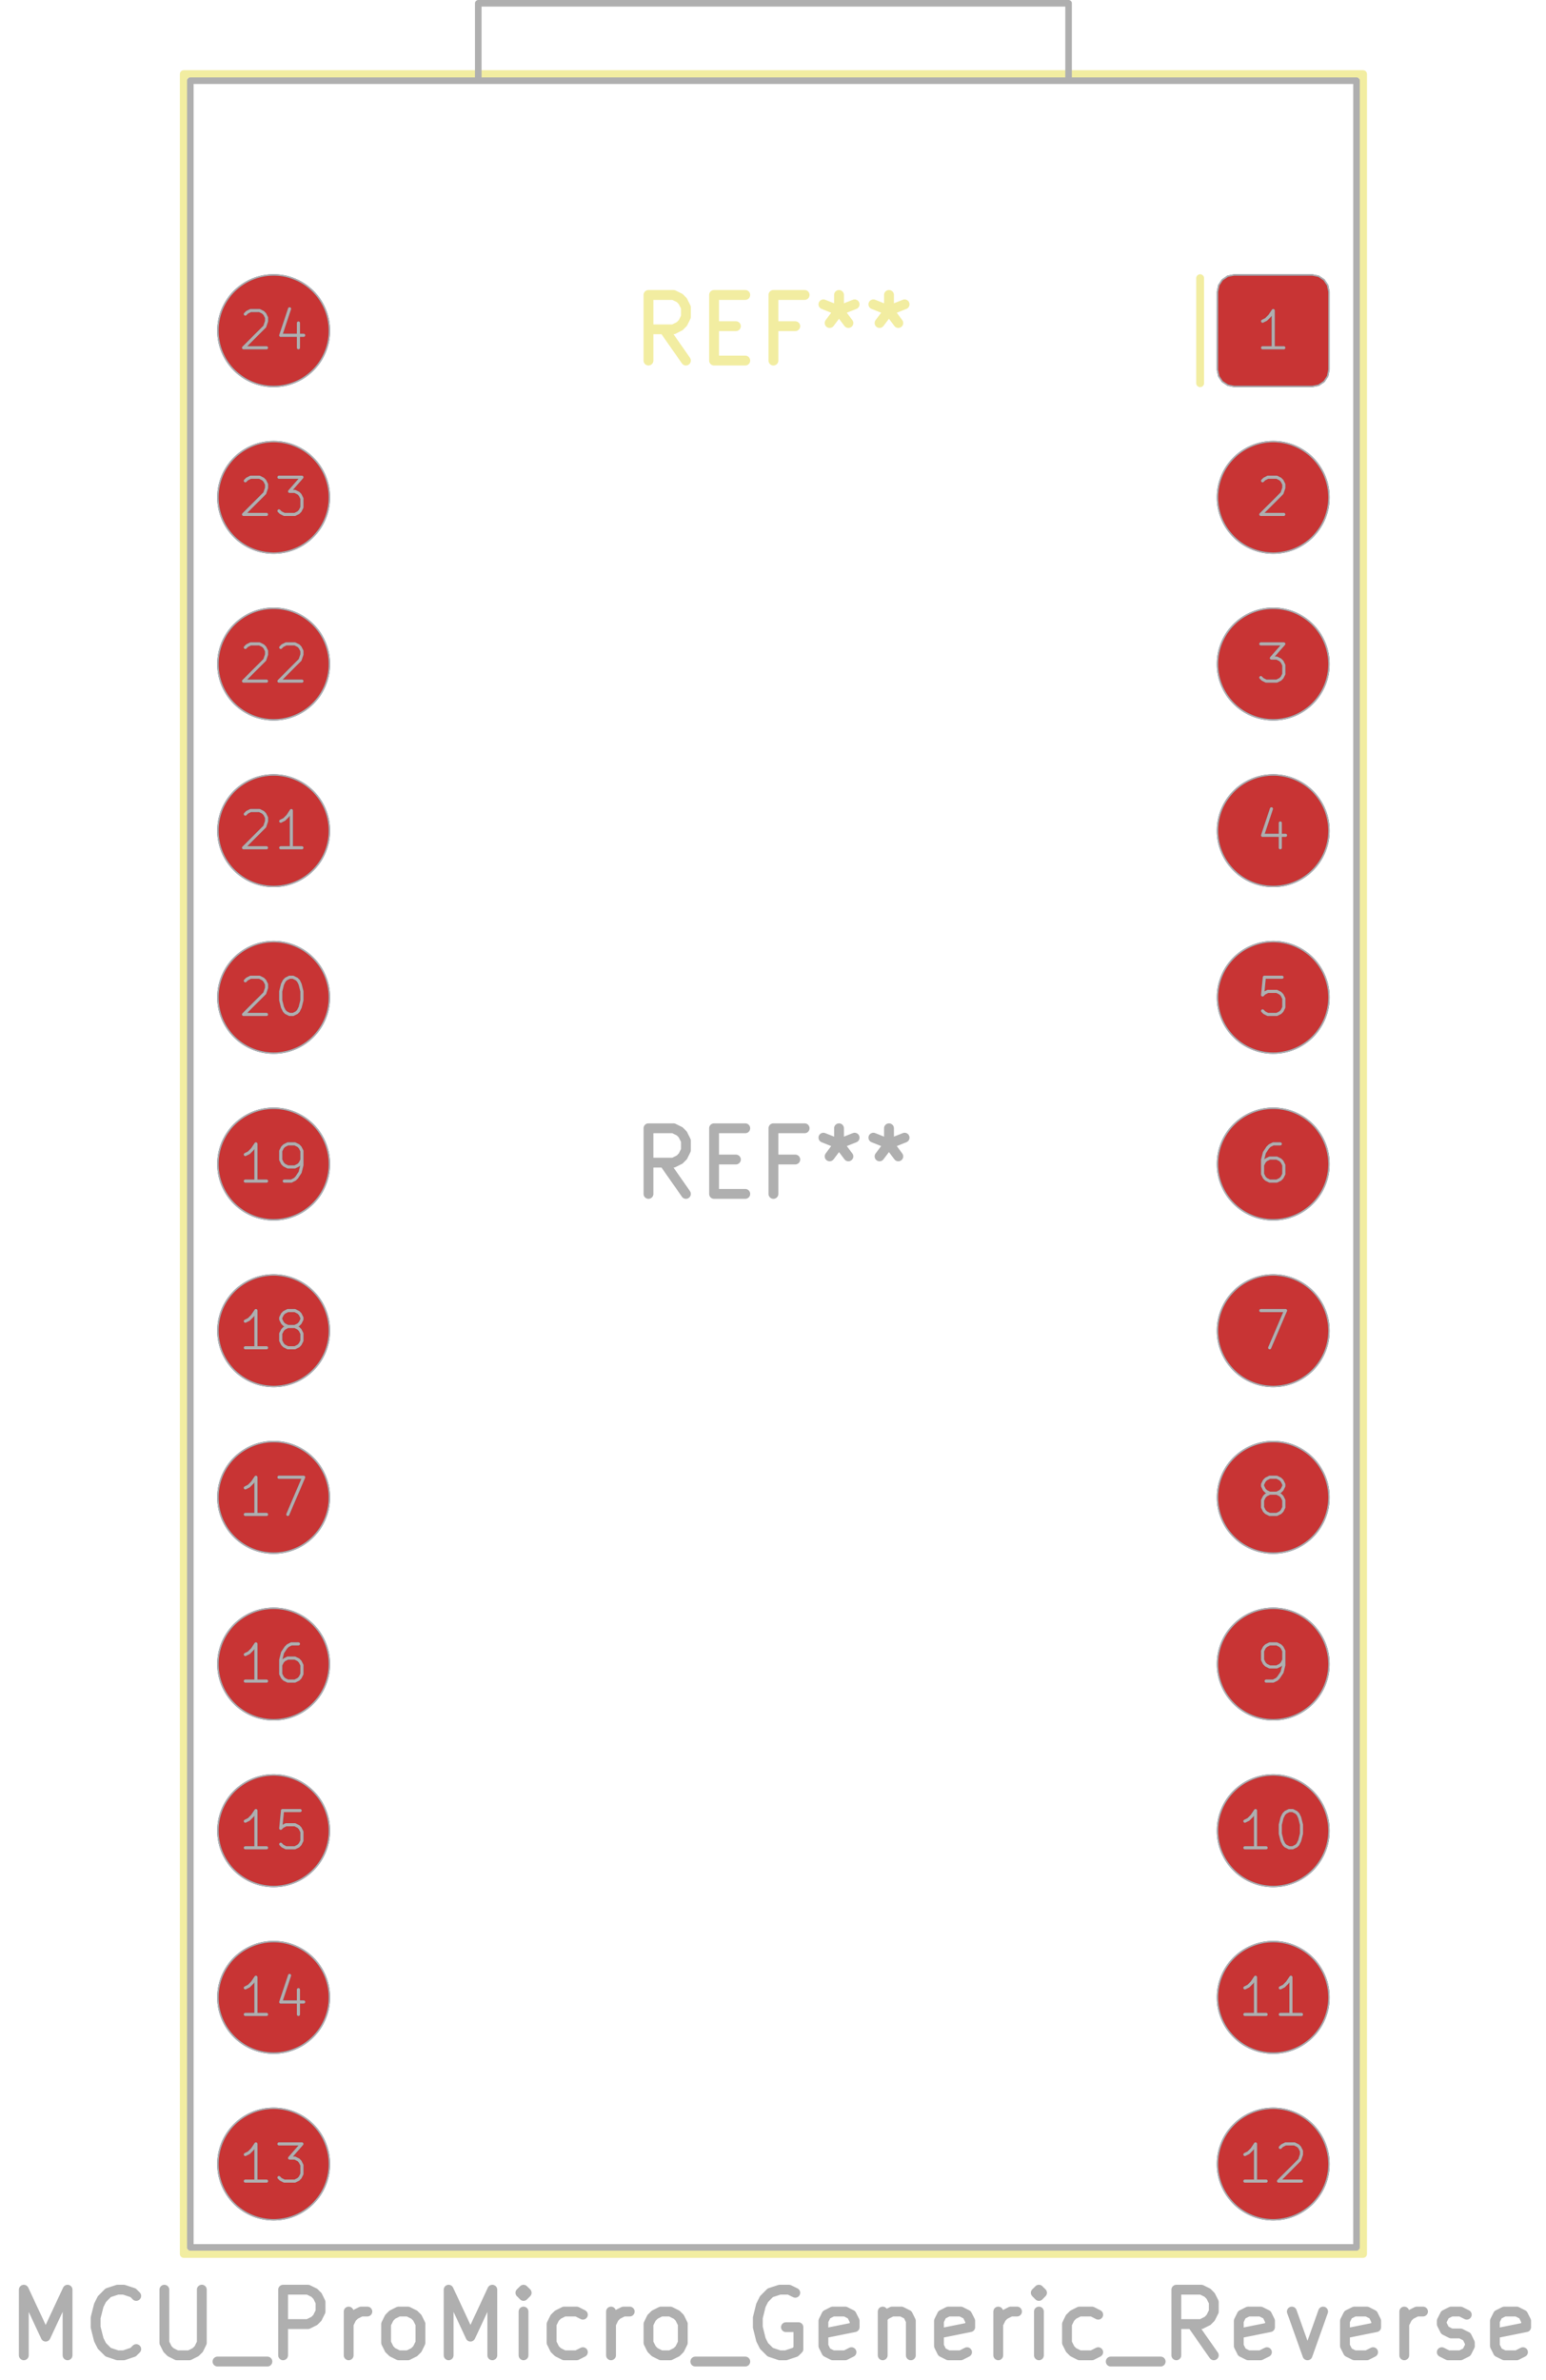 <svg xmlns="http://www.w3.org/2000/svg" width="89.088" height="137.088" viewBox="0 0 23.571 36.271">
    <g class="stroked-text" style="fill:none;stroke:#f2eda1;stroke-width:.15;stroke-opacity:1;stroke-linecap:round;stroke-linejoin:round">
        <path d="m10.458 5.495-.333-.476M9.887 5.495v-1M9.887 4.495h.38M10.268 4.495l.095.047M10.363 4.542l.048.048M10.41 4.59l.048.095M10.458 4.685v.143M10.458 4.828l-.047.095M10.41 4.923l-.047.048M10.363 4.971l-.095.048M10.268 5.019h-.381M10.887 4.971h.333M11.363 5.495h-.476M10.887 5.495v-1M10.887 4.495h.476M12.125 4.971h-.333M11.792 5.495v-1M11.792 4.495h.476M12.792 4.495v.238M12.554 4.638l.238.095M12.792 4.733l.238-.095M12.649 4.923l.143-.19M12.792 4.733l.143.19M13.554 4.495v.238M13.316 4.638l.238.095M13.554 4.733l.238-.095M13.41 4.923l.144-.19M13.554 4.733l.142.19"/>
    </g>
    <g style="fill:none;stroke:#f2eda1;stroke-width:.12;stroke-opacity:1;stroke-linecap:round;stroke-linejoin:round">
        <path d="M18.298 5.84v-1.6"/>
        <path d="M2.802 1.13h17.98v33.22H2.802Z" style="stroke:#f2eda1;stroke-width:.12;stroke-opacity:1;stroke-linecap:round;stroke-linejoin:round;fill:none"/>
        <path stroke="none" d="m18.562 4.445.02-.098.054-.082.083-.056.098-.019h1.19l.097.02.083.055.055.082.02.098v1.19l-.02.098-.055.082-.083.056-.097.019h-1.19l-.098-.02-.083-.055-.055-.082-.02-.098Z" style="fill:#4d7fc4;fill-opacity:1;stroke:none;fill-rule:evenodd"/>
    </g>
    <g style="fill:#4d7fc4;fill-opacity:1;stroke:none">
        <circle cx="19.412" cy="7.58" r=".85"/>
        <circle cx="19.412" cy="10.12" r=".85"/>
        <circle cx="19.412" cy="12.66" r=".85"/>
        <circle cx="19.412" cy="15.2" r=".85"/>
        <circle cx="19.412" cy="17.74" r=".85"/>
        <circle cx="19.412" cy="20.28" r=".85"/>
        <circle cx="19.412" cy="22.82" r=".85"/>
        <circle cx="19.412" cy="25.36" r=".85"/>
        <circle cx="19.412" cy="27.9" r=".85"/>
        <circle cx="19.412" cy="30.44" r=".85"/>
        <circle cx="19.412" cy="32.98" r=".85"/>
        <circle cx="4.172" cy="32.98" r=".85"/>
        <circle cx="4.172" cy="30.44" r=".85"/>
        <circle cx="4.172" cy="27.9" r=".85"/>
        <circle cx="4.172" cy="25.36" r=".85"/>
        <circle cx="4.172" cy="22.82" r=".85"/>
        <circle cx="4.172" cy="20.28" r=".85"/>
        <circle cx="4.172" cy="17.74" r=".85"/>
        <circle cx="4.172" cy="15.2" r=".85"/>
        <circle cx="4.172" cy="12.66" r=".85"/>
        <circle cx="4.172" cy="10.12" r=".85"/>
        <circle cx="4.172" cy="7.58" r=".85"/>
        <circle cx="4.172" cy="5.04" r=".85"/>
        <path d="m18.562 4.445.02-.098.054-.082.083-.056.098-.019h1.19l.097.02.083.055.055.082.02.098v1.19l-.02.098-.055.082-.083.056-.097.019h-1.19l-.098-.02-.083-.055-.055-.082-.02-.098Z" style="fill:#c83434;fill-opacity:1;stroke:none;fill-rule:evenodd"/>
    </g>
    <g style="fill:#c83434;fill-opacity:1;stroke:none">
        <circle cx="19.412" cy="7.58" r=".85"/>
        <circle cx="19.412" cy="10.12" r=".85"/>
        <circle cx="19.412" cy="12.66" r=".85"/>
        <circle cx="19.412" cy="15.2" r=".85"/>
        <circle cx="19.412" cy="17.74" r=".85"/>
        <circle cx="19.412" cy="20.28" r=".85"/>
        <circle cx="19.412" cy="22.82" r=".85"/>
        <circle cx="19.412" cy="25.36" r=".85"/>
        <circle cx="19.412" cy="27.9" r=".85"/>
        <circle cx="19.412" cy="30.44" r=".85"/>
        <circle cx="19.412" cy="32.98" r=".85"/>
        <circle cx="4.172" cy="32.98" r=".85"/>
        <circle cx="4.172" cy="30.44" r=".85"/>
        <circle cx="4.172" cy="27.9" r=".85"/>
        <circle cx="4.172" cy="25.36" r=".85"/>
        <circle cx="4.172" cy="22.82" r=".85"/>
        <circle cx="4.172" cy="20.28" r=".85"/>
        <circle cx="4.172" cy="17.74" r=".85"/>
        <circle cx="4.172" cy="15.2" r=".85"/>
        <circle cx="4.172" cy="12.66" r=".85"/>
        <circle cx="4.172" cy="10.12" r=".85"/>
        <circle cx="4.172" cy="7.58" r=".85"/>
        <circle cx="4.172" cy="5.04" r=".85"/>
    </g>
    <g style="fill:none;stroke:#585d84;stroke-width:.047;stroke-opacity:1;stroke-linecap:round;stroke-linejoin:round">
        <g class="stroked-text">
            <path d="M19.574 5.3h-.324M19.412 5.3v-.567M19.412 4.733l-.054.081M19.358 4.814l-.054.054M19.304 4.868l-.054.027"/>
        </g>
        <path d="m18.562 4.445.02-.098.054-.082.083-.056.098-.019h1.19l.097.02.083.055.055.082.02.098v1.19l-.02.098-.055.082-.083.056-.097.019h-1.19l-.098-.02-.083-.055-.055-.082-.02-.098Z" style="stroke:#585d84;stroke-width:.021;stroke-opacity:1;stroke-linecap:round;stroke-linejoin:round;fill:none"/>
    </g>
    <g class="stroked-text" style="fill:none;stroke:#585d84;stroke-width:.047;stroke-opacity:1;stroke-linecap:round;stroke-linejoin:round">
        <path d="m19.25 7.327.027-.027M19.277 7.3l.054-.027M19.33 7.273h.136M19.466 7.273l.054.027M19.52 7.3l.027.027M19.547 7.327l.027.054M19.574 7.381v.054M19.574 7.435l-.027.08M19.547 7.516l-.324.324M19.223 7.84h.35"/>
    </g>
    <g style="fill:none;stroke:#585d84;stroke-width:.021;stroke-opacity:1;stroke-linecap:round;stroke-linejoin:round">
        <path d="M18.562 7.58a.85.85 0 0 0 1.7 0M20.262 7.58a.85.85 0 0 0-1.7 0"/>
    </g>
    <g class="stroked-text" style="fill:none;stroke:#585d84;stroke-width:.047;stroke-opacity:1;stroke-linecap:round;stroke-linejoin:round">
        <path d="M19.223 9.813h.35M19.574 9.813l-.19.216M19.385 10.029h.08M19.466 10.029l.054.027M19.52 10.056l.027.027M19.547 10.083l.027.054M19.574 10.137v.135M19.574 10.272l-.027.054M19.547 10.326l-.027.027M19.52 10.353l-.054.027M19.466 10.38h-.162M19.304 10.38l-.054-.027M19.25 10.353l-.027-.027"/>
    </g>
    <g style="fill:none;stroke:#585d84;stroke-width:.021;stroke-opacity:1;stroke-linecap:round;stroke-linejoin:round">
        <path d="M18.562 10.12a.85.85 0 0 0 1.7 0M20.262 10.12a.85.85 0 0 0-1.7 0"/>
    </g>
    <g class="stroked-text" style="fill:none;stroke:#585d84;stroke-width:.047;stroke-opacity:1;stroke-linecap:round;stroke-linejoin:round">
        <path d="M19.52 12.542v.378M19.385 12.326l-.135.405M19.25 12.73h.35"/>
    </g>
    <g style="fill:none;stroke:#585d84;stroke-width:.021;stroke-opacity:1;stroke-linecap:round;stroke-linejoin:round">
        <path d="M18.562 12.66a.85.85 0 0 0 1.7 0M20.262 12.66a.85.85 0 0 0-1.7 0"/>
    </g>
    <g class="stroked-text" style="fill:none;stroke:#585d84;stroke-width:.047;stroke-opacity:1;stroke-linecap:round;stroke-linejoin:round">
        <path d="M19.547 14.893h-.27M19.277 14.893l-.027.27M19.25 15.163l.027-.027M19.277 15.136l.054-.027M19.33 15.109h.136M19.466 15.109l.054.027M19.52 15.136l.027.027M19.547 15.163l.027.054M19.574 15.217v.135M19.574 15.352l-.027.054M19.547 15.406l-.027.027M19.52 15.433l-.054.027M19.466 15.46h-.135M19.33 15.46l-.053-.027M19.277 15.433l-.027-.027"/>
    </g>
    <g style="fill:none;stroke:#585d84;stroke-width:.021;stroke-opacity:1;stroke-linecap:round;stroke-linejoin:round">
        <path d="M18.562 15.2a.85.85 0 0 0 1.7 0M20.262 15.2a.85.85 0 0 0-1.7 0"/>
    </g>
    <g class="stroked-text" style="fill:none;stroke:#585d84;stroke-width:.047;stroke-opacity:1;stroke-linecap:round;stroke-linejoin:round">
        <path d="M19.52 17.433h-.108M19.412 17.433l-.054.027M19.358 17.46l-.027.027M19.33 17.487l-.053.08M19.277 17.568l-.027.108M19.25 17.676v.216M19.25 17.892l.027.054M19.277 17.946l.027.027M19.304 17.973l.054.027M19.358 18h.108M19.466 18l.054-.027M19.52 17.973l.027-.027M19.547 17.946l.027-.054M19.574 17.892v-.135M19.574 17.757l-.027-.054M19.547 17.703l-.027-.027M19.52 17.676l-.054-.027M19.466 17.649h-.108M19.358 17.649l-.054.027M19.304 17.676l-.027.027M19.277 17.703l-.027.054"/>
    </g>
    <g style="fill:none;stroke:#585d84;stroke-width:.021;stroke-opacity:1;stroke-linecap:round;stroke-linejoin:round">
        <path d="M18.562 17.74a.85.85 0 0 0 1.7 0M20.262 17.74a.85.85 0 0 0-1.7 0"/>
    </g>
    <g class="stroked-text" style="fill:none;stroke:#585d84;stroke-width:.047;stroke-opacity:1;stroke-linecap:round;stroke-linejoin:round">
        <path d="M19.223 19.973h.378M19.6 19.973l-.242.567"/>
    </g>
    <g style="fill:none;stroke:#585d84;stroke-width:.021;stroke-opacity:1;stroke-linecap:round;stroke-linejoin:round">
        <path d="M18.562 20.28a.85.85 0 0 0 1.7 0M20.262 20.28a.85.85 0 0 0-1.7 0"/>
    </g>
    <g class="stroked-text" style="fill:none;stroke:#585d84;stroke-width:.047;stroke-opacity:1;stroke-linecap:round;stroke-linejoin:round">
        <path d="m19.358 22.756-.054-.027M19.304 22.729l-.027-.027M19.277 22.702l-.027-.054M19.25 22.648v-.027M19.25 22.621l.027-.054M19.277 22.567l.027-.027M19.304 22.54l.054-.027M19.358 22.513h.108M19.466 22.513l.054.027M19.52 22.54l.027.027M19.547 22.567l.027.054M19.574 22.621v.027M19.574 22.648l-.027.054M19.547 22.702l-.027.027M19.52 22.729l-.054.027M19.466 22.756h-.108M19.358 22.756l-.054.027M19.304 22.783l-.027.027M19.277 22.81l-.027.054M19.25 22.864v.108M19.25 22.972l.027.054M19.277 23.026l.027.027M19.304 23.053l.054.027M19.358 23.08h.108M19.466 23.08l.054-.027M19.52 23.053l.027-.027M19.547 23.026l.027-.054M19.574 22.972v-.108M19.574 22.864l-.027-.054M19.547 22.81l-.027-.027M19.52 22.783l-.054-.027"/>
    </g>
    <g style="fill:none;stroke:#585d84;stroke-width:.021;stroke-opacity:1;stroke-linecap:round;stroke-linejoin:round">
        <path d="M18.562 22.82a.85.85 0 0 0 1.7 0M20.262 22.82a.85.85 0 0 0-1.7 0"/>
    </g>
    <g class="stroked-text" style="fill:none;stroke:#585d84;stroke-width:.047;stroke-opacity:1;stroke-linecap:round;stroke-linejoin:round">
        <path d="M19.304 25.62h.108M19.412 25.62l.054-.027M19.466 25.593l.027-.027M19.493 25.566l.054-.081M19.547 25.485l.027-.108M19.574 25.377v-.216M19.574 25.161l-.027-.054M19.547 25.107l-.027-.027M19.52 25.08l-.054-.027M19.466 25.053h-.108M19.358 25.053l-.054.027M19.304 25.08l-.027.027M19.277 25.107l-.027.054M19.25 25.161v.135M19.25 25.296l.027.054M19.277 25.35l.027.027M19.304 25.377l.054.027M19.358 25.404h.108M19.466 25.404l.054-.027M19.52 25.377l.027-.027M19.547 25.35l.027-.054"/>
    </g>
    <g style="fill:none;stroke:#585d84;stroke-width:.021;stroke-opacity:1;stroke-linecap:round;stroke-linejoin:round">
        <path d="M18.562 25.36a.85.85 0 0 0 1.7 0M20.262 25.36a.85.85 0 0 0-1.7 0"/>
    </g>
    <g class="stroked-text" style="fill:none;stroke:#585d84;stroke-width:.047;stroke-opacity:1;stroke-linecap:round;stroke-linejoin:round">
        <path d="M19.304 28.16h-.324M19.142 28.16v-.567M19.142 27.593l-.054.081M19.088 27.674l-.054.054M19.034 27.728l-.054.027M19.655 27.593h.053M19.709 27.593l.053.027M19.763 27.62l.026.027M19.79 27.647l.026.054M19.816 27.701l.027.108M19.843 27.809v.135M19.843 27.944l-.027.108M19.816 28.052l-.027.054M19.79 28.106l-.027.027M19.763 28.133l-.055.027M19.709 28.16h-.055M19.655 28.16l-.054-.027M19.6 28.133l-.026-.027M19.574 28.106l-.027-.054M19.547 28.052l-.027-.108M19.52 27.944v-.135M19.52 27.809l.027-.108M19.547 27.701l.027-.054M19.574 27.647l.027-.027M19.6 27.62l.054-.027"/>
    </g>
    <g style="fill:none;stroke:#585d84;stroke-width:.021;stroke-opacity:1;stroke-linecap:round;stroke-linejoin:round">
        <path d="M18.562 27.9a.85.85 0 0 0 1.7 0M20.262 27.9a.85.85 0 0 0-1.7 0"/>
    </g>
    <g class="stroked-text" style="fill:none;stroke:#585d84;stroke-width:.047;stroke-opacity:1;stroke-linecap:round;stroke-linejoin:round">
        <path d="M19.304 30.7h-.324M19.142 30.7v-.567M19.142 30.133l-.054.081M19.088 30.214l-.054.054M19.034 30.268l-.054.027M19.843 30.7h-.323M19.682 30.7v-.567M19.682 30.133l-.054.081M19.628 30.214l-.054.054M19.574 30.268l-.054.027"/>
    </g>
    <g style="fill:none;stroke:#585d84;stroke-width:.021;stroke-opacity:1;stroke-linecap:round;stroke-linejoin:round">
        <path d="M18.562 30.44a.85.85 0 0 0 1.7 0M20.262 30.44a.85.85 0 0 0-1.7 0"/>
    </g>
    <g class="stroked-text" style="fill:none;stroke:#585d84;stroke-width:.047;stroke-opacity:1;stroke-linecap:round;stroke-linejoin:round">
        <path d="M19.304 33.24h-.324M19.142 33.24v-.567M19.142 32.673l-.054.081M19.088 32.754l-.054.054M19.034 32.808l-.054.027M19.52 32.727l.027-.027M19.547 32.7l.054-.027M19.6 32.673h.135M19.736 32.673l.053.027M19.79 32.7l.026.027M19.816 32.727l.027.054M19.843 32.781v.054M19.843 32.835l-.027.08M19.816 32.916l-.323.324M19.493 33.24h.35"/>
    </g>
    <g style="fill:none;stroke:#585d84;stroke-width:.021;stroke-opacity:1;stroke-linecap:round;stroke-linejoin:round">
        <path d="M18.562 32.98a.85.85 0 0 0 1.7 0M20.262 32.98a.85.85 0 0 0-1.7 0"/>
    </g>
    <g class="stroked-text" style="fill:none;stroke:#585d84;stroke-width:.047;stroke-opacity:1;stroke-linecap:round;stroke-linejoin:round">
        <path d="M4.064 33.24H3.74M3.902 33.24v-.567M3.902 32.673l-.054.081M3.848 32.754l-.054.054M3.794 32.808l-.054.027M4.253 32.673h.35M4.603 32.673l-.188.216M4.415 32.889h.08M4.496 32.889l.053.027M4.55 32.916l.026.027M4.576 32.943l.027.054M4.603 32.997v.135M4.603 33.132l-.027.054M4.576 33.186l-.027.027M4.55 33.213l-.054.027M4.496 33.24h-.162M4.334 33.24l-.054-.027M4.28 33.213l-.027-.027"/>
    </g>
    <g style="fill:none;stroke:#585d84;stroke-width:.021;stroke-opacity:1;stroke-linecap:round;stroke-linejoin:round">
        <path d="M3.322 32.98a.85.85 0 0 0 1.7 0M5.022 32.98a.85.85 0 0 0-1.7 0"/>
    </g>
    <g class="stroked-text" style="fill:none;stroke:#585d84;stroke-width:.047;stroke-opacity:1;stroke-linecap:round;stroke-linejoin:round">
        <path d="M4.064 30.7H3.74M3.902 30.7v-.567M3.902 30.133l-.054.081M3.848 30.214l-.054.054M3.794 30.268l-.054.027M4.55 30.322v.378M4.415 30.106l-.135.405M4.28 30.51h.35"/>
    </g>
    <g style="fill:none;stroke:#585d84;stroke-width:.021;stroke-opacity:1;stroke-linecap:round;stroke-linejoin:round">
        <path d="M3.322 30.44a.85.85 0 0 0 1.7 0M5.022 30.44a.85.85 0 0 0-1.7 0"/>
    </g>
    <g class="stroked-text" style="fill:none;stroke:#585d84;stroke-width:.047;stroke-opacity:1;stroke-linecap:round;stroke-linejoin:round">
        <path d="M4.064 28.16H3.74M3.902 28.16v-.567M3.902 27.593l-.054.081M3.848 27.674l-.054.054M3.794 27.728l-.054.027M4.576 27.593h-.27M4.307 27.593l-.027.27M4.28 27.863l.027-.027M4.307 27.836l.054-.027M4.36 27.809h.135M4.496 27.809l.053.027M4.55 27.836l.026.027M4.576 27.863l.027.054M4.603 27.917v.135M4.603 28.052l-.027.054M4.576 28.106l-.027.027M4.55 28.133l-.054.027M4.496 28.16H4.36M4.36 28.16l-.053-.027M4.307 28.133l-.027-.027"/>
    </g>
    <g style="fill:none;stroke:#585d84;stroke-width:.021;stroke-opacity:1;stroke-linecap:round;stroke-linejoin:round">
        <path d="M3.322 27.9a.85.85 0 0 0 1.7 0M5.022 27.9a.85.85 0 0 0-1.7 0"/>
    </g>
    <g class="stroked-text" style="fill:none;stroke:#585d84;stroke-width:.047;stroke-opacity:1;stroke-linecap:round;stroke-linejoin:round">
        <path d="M4.064 25.62H3.74M3.902 25.62v-.567M3.902 25.053l-.054.081M3.848 25.134l-.054.054M3.794 25.188l-.054.027M4.55 25.053H4.44M4.442 25.053l-.054.027M4.388 25.08l-.027.027M4.36 25.107l-.053.08M4.307 25.188l-.027.108M4.28 25.296v.216M4.28 25.512l.027.054M4.307 25.566l.027.027M4.334 25.593l.054.027M4.388 25.62h.107M4.496 25.62l.053-.027M4.55 25.593l.026-.027M4.576 25.566l.027-.054M4.603 25.512v-.135M4.603 25.377l-.027-.054M4.576 25.323l-.027-.027M4.55 25.296l-.054-.027M4.496 25.269h-.109M4.388 25.269l-.054.027M4.334 25.296l-.027.027M4.307 25.323l-.027.054"/>
    </g>
    <g style="fill:none;stroke:#585d84;stroke-width:.021;stroke-opacity:1;stroke-linecap:round;stroke-linejoin:round">
        <path d="M3.322 25.36a.85.85 0 0 0 1.7 0M5.022 25.36a.85.85 0 0 0-1.7 0"/>
    </g>
    <g class="stroked-text" style="fill:none;stroke:#585d84;stroke-width:.047;stroke-opacity:1;stroke-linecap:round;stroke-linejoin:round">
        <path d="M4.064 23.08H3.74M3.902 23.08v-.567M3.902 22.513l-.054.081M3.848 22.594l-.054.054M3.794 22.648l-.054.027M4.253 22.513h.377M4.63 22.513l-.242.567"/>
    </g>
    <g style="fill:none;stroke:#585d84;stroke-width:.021;stroke-opacity:1;stroke-linecap:round;stroke-linejoin:round">
        <path d="M3.322 22.82a.85.85 0 0 0 1.7 0M5.022 22.82a.85.85 0 0 0-1.7 0"/>
    </g>
    <g class="stroked-text" style="fill:none;stroke:#585d84;stroke-width:.047;stroke-opacity:1;stroke-linecap:round;stroke-linejoin:round">
        <path d="M4.064 20.54H3.74M3.902 20.54v-.567M3.902 19.973l-.054.081M3.848 20.054l-.054.054M3.794 20.108l-.054.027M4.388 20.216l-.054-.027M4.334 20.189l-.027-.027M4.307 20.162l-.027-.054M4.28 20.108v-.027M4.28 20.081l.027-.054M4.307 20.027 4.334 20M4.334 20l.054-.027M4.388 19.973h.107M4.496 19.973l.053.027M4.55 20l.026.027M4.576 20.027l.027.054M4.603 20.081v.027M4.603 20.108l-.027.054M4.576 20.162l-.027.027M4.55 20.189l-.054.027M4.496 20.216h-.109M4.388 20.216l-.054.027M4.334 20.243l-.027.027M4.307 20.27l-.027.054M4.28 20.324v.108M4.28 20.432l.027.054M4.307 20.486l.027.027M4.334 20.513l.054.027M4.388 20.54h.107M4.496 20.54l.053-.027M4.55 20.513l.026-.027M4.576 20.486l.027-.054M4.603 20.432v-.108M4.603 20.324l-.027-.054M4.576 20.27l-.027-.027M4.55 20.243l-.054-.027"/>
    </g>
    <g style="fill:none;stroke:#585d84;stroke-width:.021;stroke-opacity:1;stroke-linecap:round;stroke-linejoin:round">
        <path d="M3.322 20.28a.85.85 0 0 0 1.7 0M5.022 20.28a.85.85 0 0 0-1.7 0"/>
    </g>
    <g class="stroked-text" style="fill:none;stroke:#585d84;stroke-width:.047;stroke-opacity:1;stroke-linecap:round;stroke-linejoin:round">
        <path d="M4.064 18H3.74M3.902 18v-.567M3.902 17.433l-.054.081M3.848 17.514l-.054.054M3.794 17.568l-.054.027M4.334 18h.107M4.442 18l.053-.027M4.496 17.973l.026-.027M4.523 17.946l.053-.081M4.576 17.865l.027-.108M4.603 17.757v-.216M4.603 17.541l-.027-.054M4.576 17.487l-.027-.027M4.55 17.46l-.054-.027M4.496 17.433h-.109M4.388 17.433l-.054.027M4.334 17.46l-.027.027M4.307 17.487l-.027.054M4.28 17.541v.135M4.28 17.676l.027.054M4.307 17.73l.027.027M4.334 17.757l.054.027M4.388 17.784h.107M4.496 17.784l.053-.027M4.55 17.757l.026-.027M4.576 17.73l.027-.054"/>
    </g>
    <g style="fill:none;stroke:#585d84;stroke-width:.021;stroke-opacity:1;stroke-linecap:round;stroke-linejoin:round">
        <path d="M3.322 17.74a.85.85 0 0 0 1.7 0M5.022 17.74a.85.85 0 0 0-1.7 0"/>
    </g>
    <g class="stroked-text" style="fill:none;stroke:#585d84;stroke-width:.047;stroke-opacity:1;stroke-linecap:round;stroke-linejoin:round">
        <path d="m3.74 14.947.027-.027M3.767 14.92l.054-.027M3.82 14.893h.136M3.956 14.893l.054.027M4.01 14.92l.027.027M4.037 14.947l.027.054M4.064 15.001v.054M4.064 15.055l-.027.08M4.037 15.136l-.324.324M3.713 15.46h.35M4.415 14.893h.053M4.469 14.893l.053.027M4.523 14.92l.026.027M4.55 14.947l.026.054M4.576 15.001l.027.108M4.603 15.109v.135M4.603 15.244l-.027.108M4.576 15.352l-.027.054M4.55 15.406l-.027.027M4.523 15.433l-.054.027M4.469 15.46h-.054M4.415 15.46l-.054-.027M4.36 15.433l-.026-.027M4.334 15.406l-.027-.054M4.307 15.352l-.027-.108M4.28 15.244v-.135M4.28 15.109 4.307 15M4.307 15.001l.027-.054M4.334 14.947l.027-.027M4.36 14.92l.054-.027"/>
    </g>
    <g style="fill:none;stroke:#585d84;stroke-width:.021;stroke-opacity:1;stroke-linecap:round;stroke-linejoin:round">
        <path d="M3.322 15.2a.85.85 0 0 0 1.7 0M5.022 15.2a.85.85 0 0 0-1.7 0"/>
    </g>
    <g class="stroked-text" style="fill:none;stroke:#585d84;stroke-width:.047;stroke-opacity:1;stroke-linecap:round;stroke-linejoin:round">
        <path d="m3.74 12.407.027-.027M3.767 12.38l.054-.027M3.82 12.353h.136M3.956 12.353l.054.027M4.01 12.38l.027.027M4.037 12.407l.027.054M4.064 12.461v.054M4.064 12.515l-.027.08M4.037 12.596l-.324.324M3.713 12.92h.35M4.603 12.92H4.28M4.442 12.92v-.567M4.442 12.353l-.054.081M4.388 12.434l-.054.054M4.334 12.488l-.054.027"/>
    </g>
    <g style="fill:none;stroke:#585d84;stroke-width:.021;stroke-opacity:1;stroke-linecap:round;stroke-linejoin:round">
        <path d="M3.322 12.66a.85.85 0 0 0 1.7 0M5.022 12.66a.85.85 0 0 0-1.7 0"/>
    </g>
    <g class="stroked-text" style="fill:none;stroke:#585d84;stroke-width:.047;stroke-opacity:1;stroke-linecap:round;stroke-linejoin:round">
        <path d="m3.74 9.867.027-.027M3.767 9.84l.054-.027M3.82 9.813h.136M3.956 9.813l.054.027M4.01 9.84l.027.027M4.037 9.867l.027.054M4.064 9.921v.054M4.064 9.975l-.027.08M4.037 10.056l-.324.324M3.713 10.38h.35M4.28 9.867l.027-.027M4.307 9.84l.054-.027M4.36 9.813h.135M4.496 9.813l.053.027M4.55 9.84l.026.027M4.576 9.867l.027.054M4.603 9.921v.054M4.603 9.975l-.027.08M4.576 10.056l-.323.324M4.253 10.38h.35"/>
    </g>
    <g style="fill:none;stroke:#585d84;stroke-width:.021;stroke-opacity:1;stroke-linecap:round;stroke-linejoin:round">
        <path d="M3.322 10.12a.85.85 0 0 0 1.7 0M5.022 10.12a.85.85 0 0 0-1.7 0"/>
    </g>
    <g class="stroked-text" style="fill:none;stroke:#585d84;stroke-width:.047;stroke-opacity:1;stroke-linecap:round;stroke-linejoin:round">
        <path d="m3.74 7.327.027-.027M3.767 7.3l.054-.027M3.82 7.273h.136M3.956 7.273l.054.027M4.01 7.3l.027.027M4.037 7.327l.027.054M4.064 7.381v.054M4.064 7.435l-.027.08M4.037 7.516l-.324.324M3.713 7.84h.35M4.253 7.273h.35M4.603 7.273l-.188.216M4.415 7.489h.08M4.496 7.489l.053.027M4.55 7.516l.026.027M4.576 7.543l.027.054M4.603 7.597v.135M4.603 7.732l-.027.054M4.576 7.786l-.027.027M4.55 7.813l-.054.027M4.496 7.84h-.162M4.334 7.84l-.054-.027M4.28 7.813l-.027-.027"/>
    </g>
    <g style="fill:none;stroke:#585d84;stroke-width:.021;stroke-opacity:1;stroke-linecap:round;stroke-linejoin:round">
        <path d="M3.322 7.58a.85.85 0 0 0 1.7 0M5.022 7.58a.85.85 0 0 0-1.7 0"/>
    </g>
    <g class="stroked-text" style="fill:none;stroke:#585d84;stroke-width:.047;stroke-opacity:1;stroke-linecap:round;stroke-linejoin:round">
        <path d="m3.74 4.787.027-.027M3.767 4.76l.054-.027M3.82 4.733h.136M3.956 4.733l.054.027M4.01 4.76l.027.027M4.037 4.787l.027.054M4.064 4.841v.054M4.064 4.895l-.027.08M4.037 4.976l-.324.324M3.713 5.3h.35M4.55 4.922V5.3M4.415 4.706l-.135.405M4.28 5.11h.35"/>
    </g>
    <g style="fill:none;stroke:#585d84;stroke-width:.021;stroke-opacity:1;stroke-linecap:round;stroke-linejoin:round">
        <path d="M3.322 5.04a.85.85 0 0 0 1.7 0M5.022 5.04a.85.85 0 0 0-1.7 0"/>
    </g>
    <g style="fill:none;stroke:#afafaf;stroke-width:.15;stroke-opacity:1;stroke-linecap:round;stroke-linejoin:round">
        <g class="stroked-text">
            <path d="M.363 35.895v-1M.363 34.895l.333.714M.696 35.61l.334-.715M1.03 34.895v1M2.077 35.8l-.047.047M2.03 35.847l-.143.048M1.887 35.895h-.095M1.792 35.895l-.143-.048M1.649 35.847l-.095-.095M1.554 35.752l-.048-.095M1.506 35.657l-.048-.19M1.458 35.466v-.143M1.458 35.323l.048-.19M1.506 35.133l.048-.095M1.554 35.038l.095-.096M1.649 34.942l.143-.047M1.792 34.895h.095M1.887 34.895l.143.047M2.03 34.942l.047.048M2.506 34.895v.81M2.506 35.704l.048.096M2.554 35.8l.047.047M2.601 35.847l.095.048M2.696 35.895h.19M2.887 35.895l.095-.048M2.982 35.847l.048-.047M3.03 35.8l.047-.096M3.077 35.704v-.81M3.316 35.99h.761M4.316 35.895v-1M4.316 34.895h.38M4.696 34.895l.096.047M4.792 34.942l.047.048M4.84 34.99l.047.095M4.887 35.085v.143M4.887 35.228l-.048.095M4.84 35.323l-.048.048M4.792 35.371l-.096.048M4.696 35.419h-.38M5.316 35.895v-.667M5.316 35.419l.047-.096M5.363 35.323l.048-.047M5.41 35.276l.096-.048M5.506 35.228h.095M6.077 35.895l-.095-.048M5.982 35.847l-.048-.047M5.935 35.8l-.048-.096M5.887 35.704v-.285M5.887 35.419l.048-.096M5.935 35.323l.047-.047M5.982 35.276l.095-.048M6.077 35.228h.143M6.22 35.228l.096.048M6.316 35.276l.047.047M6.363 35.323l.048.096M6.41 35.419v.285M6.41 35.704l-.047.096M6.363 35.8l-.048.047M6.316 35.847l-.096.048M6.22 35.895h-.143M6.84 35.895v-1M6.84 34.895l.333.714M7.173 35.61l.333-.715M7.506 34.895v1M7.982 35.895v-.667M7.982 34.895l-.048.047M7.935 34.942l.047.048M7.982 34.99l.048-.048M8.03 34.942l-.048-.047M7.982 34.895v.095M8.887 35.847l-.095.048M8.792 35.895h-.19M8.601 35.895l-.095-.048M8.506 35.847l-.048-.047M8.458 35.8l-.047-.096M8.41 35.704v-.285M8.41 35.419l.048-.096M8.458 35.323l.048-.047M8.506 35.276l.095-.048M8.601 35.228h.19M8.792 35.228l.095.048M9.316 35.895v-.667M9.316 35.419l.047-.096M9.363 35.323l.048-.047M9.41 35.276l.096-.048M9.506 35.228h.095M10.077 35.895l-.095-.048M9.982 35.847l-.047-.047M9.935 35.8l-.048-.096M9.887 35.704v-.285M9.887 35.419l.047-.096M9.935 35.323l.047-.047M9.982 35.276l.095-.048M10.077 35.228h.143M10.22 35.228l.095.048M10.316 35.276l.047.047M10.363 35.323l.048.096M10.41 35.419v.285M10.41 35.704l-.047.096M10.363 35.8l-.047.047M10.316 35.847l-.096.048M10.22 35.895h-.143M10.601 35.99h.762M12.125 34.942l-.095-.047M12.03 34.895h-.143M11.887 34.895l-.143.047M11.744 34.942l-.095.096M11.649 35.038l-.048.095M11.601 35.133l-.047.19M11.554 35.323v.143M11.554 35.466l.047.19M11.601 35.657l.048.095M11.649 35.752l.095.095M11.744 35.847l.143.048M11.887 35.895h.095M11.982 35.895l.143-.048M12.125 35.847l.048-.047M12.173 35.8v-.334M12.173 35.466h-.19M12.982 35.847l-.095.048M12.887 35.895h-.19M12.696 35.895l-.095-.048M12.601 35.847l-.047-.095M12.554 35.752v-.381M12.554 35.371l.047-.095M12.601 35.276l.095-.048M12.696 35.228h.19M12.887 35.228l.095.048M12.982 35.276l.048.095M13.03 35.371v.095M13.03 35.466l-.476.096M13.458 35.228v.667M13.458 35.323l.048-.047M13.506 35.276l.095-.048M13.601 35.228h.143M13.744 35.228l.095.048M13.84 35.276l.047.095M13.887 35.371v.524M14.744 35.847l-.095.048M14.649 35.895h-.19M14.458 35.895l-.095-.048M14.363 35.847l-.047-.095M14.316 35.752v-.381M14.316 35.371l.047-.095M14.363 35.276l.095-.048M14.458 35.228h.19M14.649 35.228l.095.048M14.744 35.276l.048.095M14.792 35.371v.095M14.792 35.466l-.476.096M15.22 35.895v-.667M15.22 35.419l.048-.096M15.268 35.323l.047-.047M15.316 35.276l.095-.048M15.41 35.228h.096M15.84 35.895v-.667M15.84 34.895l-.048.047M15.792 34.942l.047.048M15.84 34.99l.047-.048M15.887 34.942l-.048-.047M15.84 34.895v.095M16.744 35.847l-.095.048M16.649 35.895h-.19M16.458 35.895l-.095-.048M16.363 35.847l-.047-.047M16.316 35.8l-.048-.096M16.268 35.704v-.285M16.268 35.419l.047-.096M16.316 35.323l.047-.047M16.363 35.276l.095-.048M16.458 35.228h.19M16.649 35.228l.095.048M16.935 35.99h.761M18.506 35.895l-.333-.476M17.935 35.895v-1M17.935 34.895h.38M18.316 34.895l.095.047M18.41 34.942l.048.048M18.458 34.99l.048.095M18.506 35.085v.143M18.506 35.228l-.048.095M18.458 35.323l-.047.048M18.41 35.371l-.095.048M18.316 35.419h-.381M19.316 35.847l-.096.048M19.22 35.895h-.19M19.03 35.895l-.096-.048M18.935 35.847l-.048-.095M18.887 35.752v-.381M18.887 35.371l.047-.095M18.935 35.276l.095-.048M19.03 35.228h.19M19.22 35.228l.096.048M19.316 35.276l.047.095M19.363 35.371v.095M19.363 35.466l-.476.096M19.696 35.228l.238.667M19.935 35.895l.238-.667M20.935 35.847l-.096.048M20.84 35.895h-.191M20.649 35.895l-.095-.048M20.554 35.847l-.048-.095M20.506 35.752v-.381M20.506 35.371l.048-.095M20.554 35.276l.095-.048M20.649 35.228h.19M20.84 35.228l.095.048M20.935 35.276l.047.095M20.982 35.371v.095M20.982 35.466l-.476.096M21.41 35.895v-.667M21.41 35.419l.048-.096M21.458 35.323l.048-.047M21.506 35.276l.095-.048M21.601 35.228h.095M21.982 35.847l.095.048M22.077 35.895h.19M22.268 35.895l.095-.048M22.363 35.847l.048-.095M22.41 35.752v-.048M22.41 35.704l-.047-.095M22.363 35.61l-.095-.048M22.268 35.562h-.143M22.125 35.562l-.095-.048M22.03 35.514l-.048-.095M21.982 35.419v-.048M21.982 35.371l.048-.095M22.03 35.276l.095-.048M22.125 35.228h.143M22.268 35.228l.095.048M23.22 35.847l-.095.048M23.125 35.895h-.19M22.935 35.895l-.096-.048M22.84 35.847l-.048-.095M22.792 35.752v-.381M22.792 35.371l.047-.095M22.84 35.276l.095-.048M22.935 35.228h.19M23.125 35.228l.095.048M23.22 35.276l.048.095M23.268 35.371v.095M23.268 35.466l-.476.096"/>
        </g>
        <g class="stroked-text">
            <path d="m10.458 18.195-.333-.476M9.887 18.195v-1M9.887 17.195h.38M10.268 17.195l.095.047M10.363 17.242l.048.048M10.41 17.29l.048.095M10.458 17.385v.143M10.458 17.528l-.047.095M10.41 17.623l-.047.048M10.363 17.671l-.095.048M10.268 17.719h-.381M10.887 17.671h.333M11.363 18.195h-.476M10.887 18.195v-1M10.887 17.195h.476M12.125 17.671h-.333M11.792 18.195v-1M11.792 17.195h.476M12.792 17.195v.238M12.554 17.338l.238.095M12.792 17.433l.238-.095M12.649 17.623l.143-.19M12.792 17.433l.143.19M13.554 17.195v.238M13.316 17.338l.238.095M13.554 17.433l.238-.095M13.41 17.623l.144-.19M13.554 17.433l.142.19"/>
        </g>
        <path d="M2.902 1.23h17.78v33.02H2.902ZM7.292.05h9v1.18h-9Z" style="stroke:#afafaf;stroke-width:.1;stroke-opacity:1;stroke-linecap:round;stroke-linejoin:round;fill:none"/>
    </g>
    <g style="fill:none;stroke:#afafaf;stroke-width:.047;stroke-opacity:1;stroke-linecap:round;stroke-linejoin:round">
        <g class="stroked-text">
            <path d="M19.574 5.3h-.324M19.412 5.3v-.567M19.412 4.733l-.054.081M19.358 4.814l-.054.054M19.304 4.868l-.054.027"/>
        </g>
        <path d="m18.562 4.445.02-.098.054-.082.083-.056.098-.019h1.19l.097.02.083.055.055.082.02.098v1.19l-.02.098-.055.082-.083.056-.097.019h-1.19l-.098-.02-.083-.055-.055-.082-.02-.098Z" style="stroke:#afafaf;stroke-width:.021;stroke-opacity:1;stroke-linecap:round;stroke-linejoin:round;fill:none"/>
    </g>
    <g class="stroked-text" style="fill:none;stroke:#afafaf;stroke-width:.047;stroke-opacity:1;stroke-linecap:round;stroke-linejoin:round">
        <path d="m19.25 7.327.027-.027M19.277 7.3l.054-.027M19.33 7.273h.136M19.466 7.273l.054.027M19.52 7.3l.027.027M19.547 7.327l.027.054M19.574 7.381v.054M19.574 7.435l-.027.08M19.547 7.516l-.324.324M19.223 7.84h.35"/>
    </g>
    <g style="fill:none;stroke:#afafaf;stroke-width:.021;stroke-opacity:1;stroke-linecap:round;stroke-linejoin:round">
        <path d="M18.562 7.58a.85.85 0 0 0 1.7 0M20.262 7.58a.85.85 0 0 0-1.7 0"/>
    </g>
    <g class="stroked-text" style="fill:none;stroke:#afafaf;stroke-width:.047;stroke-opacity:1;stroke-linecap:round;stroke-linejoin:round">
        <path d="M19.223 9.813h.35M19.574 9.813l-.19.216M19.385 10.029h.08M19.466 10.029l.054.027M19.52 10.056l.027.027M19.547 10.083l.027.054M19.574 10.137v.135M19.574 10.272l-.027.054M19.547 10.326l-.027.027M19.52 10.353l-.054.027M19.466 10.38h-.162M19.304 10.38l-.054-.027M19.25 10.353l-.027-.027"/>
    </g>
    <g style="fill:none;stroke:#afafaf;stroke-width:.021;stroke-opacity:1;stroke-linecap:round;stroke-linejoin:round">
        <path d="M18.562 10.12a.85.85 0 0 0 1.7 0M20.262 10.12a.85.85 0 0 0-1.7 0"/>
    </g>
    <g class="stroked-text" style="fill:none;stroke:#afafaf;stroke-width:.047;stroke-opacity:1;stroke-linecap:round;stroke-linejoin:round">
        <path d="M19.52 12.542v.378M19.385 12.326l-.135.405M19.25 12.73h.35"/>
    </g>
    <g style="fill:none;stroke:#afafaf;stroke-width:.021;stroke-opacity:1;stroke-linecap:round;stroke-linejoin:round">
        <path d="M18.562 12.66a.85.85 0 0 0 1.7 0M20.262 12.66a.85.85 0 0 0-1.7 0"/>
    </g>
    <g class="stroked-text" style="fill:none;stroke:#afafaf;stroke-width:.047;stroke-opacity:1;stroke-linecap:round;stroke-linejoin:round">
        <path d="M19.547 14.893h-.27M19.277 14.893l-.027.27M19.25 15.163l.027-.027M19.277 15.136l.054-.027M19.33 15.109h.136M19.466 15.109l.054.027M19.52 15.136l.027.027M19.547 15.163l.027.054M19.574 15.217v.135M19.574 15.352l-.027.054M19.547 15.406l-.027.027M19.52 15.433l-.054.027M19.466 15.46h-.135M19.33 15.46l-.053-.027M19.277 15.433l-.027-.027"/>
    </g>
    <g style="fill:none;stroke:#afafaf;stroke-width:.021;stroke-opacity:1;stroke-linecap:round;stroke-linejoin:round">
        <path d="M18.562 15.2a.85.85 0 0 0 1.7 0M20.262 15.2a.85.85 0 0 0-1.7 0"/>
    </g>
    <g class="stroked-text" style="fill:none;stroke:#afafaf;stroke-width:.047;stroke-opacity:1;stroke-linecap:round;stroke-linejoin:round">
        <path d="M19.52 17.433h-.108M19.412 17.433l-.054.027M19.358 17.46l-.027.027M19.33 17.487l-.053.08M19.277 17.568l-.027.108M19.25 17.676v.216M19.25 17.892l.027.054M19.277 17.946l.027.027M19.304 17.973l.054.027M19.358 18h.108M19.466 18l.054-.027M19.52 17.973l.027-.027M19.547 17.946l.027-.054M19.574 17.892v-.135M19.574 17.757l-.027-.054M19.547 17.703l-.027-.027M19.52 17.676l-.054-.027M19.466 17.649h-.108M19.358 17.649l-.054.027M19.304 17.676l-.027.027M19.277 17.703l-.027.054"/>
    </g>
    <g style="fill:none;stroke:#afafaf;stroke-width:.021;stroke-opacity:1;stroke-linecap:round;stroke-linejoin:round">
        <path d="M18.562 17.74a.85.85 0 0 0 1.7 0M20.262 17.74a.85.85 0 0 0-1.7 0"/>
    </g>
    <g class="stroked-text" style="fill:none;stroke:#afafaf;stroke-width:.047;stroke-opacity:1;stroke-linecap:round;stroke-linejoin:round">
        <path d="M19.223 19.973h.378M19.6 19.973l-.242.567"/>
    </g>
    <g style="fill:none;stroke:#afafaf;stroke-width:.021;stroke-opacity:1;stroke-linecap:round;stroke-linejoin:round">
        <path d="M18.562 20.28a.85.85 0 0 0 1.7 0M20.262 20.28a.85.85 0 0 0-1.7 0"/>
    </g>
    <g class="stroked-text" style="fill:none;stroke:#afafaf;stroke-width:.047;stroke-opacity:1;stroke-linecap:round;stroke-linejoin:round">
        <path d="m19.358 22.756-.054-.027M19.304 22.729l-.027-.027M19.277 22.702l-.027-.054M19.25 22.648v-.027M19.25 22.621l.027-.054M19.277 22.567l.027-.027M19.304 22.54l.054-.027M19.358 22.513h.108M19.466 22.513l.054.027M19.52 22.54l.027.027M19.547 22.567l.027.054M19.574 22.621v.027M19.574 22.648l-.027.054M19.547 22.702l-.027.027M19.52 22.729l-.054.027M19.466 22.756h-.108M19.358 22.756l-.054.027M19.304 22.783l-.027.027M19.277 22.81l-.027.054M19.25 22.864v.108M19.25 22.972l.027.054M19.277 23.026l.027.027M19.304 23.053l.054.027M19.358 23.08h.108M19.466 23.08l.054-.027M19.52 23.053l.027-.027M19.547 23.026l.027-.054M19.574 22.972v-.108M19.574 22.864l-.027-.054M19.547 22.81l-.027-.027M19.52 22.783l-.054-.027"/>
    </g>
    <g style="fill:none;stroke:#afafaf;stroke-width:.021;stroke-opacity:1;stroke-linecap:round;stroke-linejoin:round">
        <path d="M18.562 22.82a.85.85 0 0 0 1.7 0M20.262 22.82a.85.85 0 0 0-1.7 0"/>
    </g>
    <g class="stroked-text" style="fill:none;stroke:#afafaf;stroke-width:.047;stroke-opacity:1;stroke-linecap:round;stroke-linejoin:round">
        <path d="M19.304 25.62h.108M19.412 25.62l.054-.027M19.466 25.593l.027-.027M19.493 25.566l.054-.081M19.547 25.485l.027-.108M19.574 25.377v-.216M19.574 25.161l-.027-.054M19.547 25.107l-.027-.027M19.52 25.08l-.054-.027M19.466 25.053h-.108M19.358 25.053l-.054.027M19.304 25.08l-.027.027M19.277 25.107l-.027.054M19.25 25.161v.135M19.25 25.296l.027.054M19.277 25.35l.027.027M19.304 25.377l.054.027M19.358 25.404h.108M19.466 25.404l.054-.027M19.52 25.377l.027-.027M19.547 25.35l.027-.054"/>
    </g>
    <g style="fill:none;stroke:#afafaf;stroke-width:.021;stroke-opacity:1;stroke-linecap:round;stroke-linejoin:round">
        <path d="M18.562 25.36a.85.85 0 0 0 1.7 0M20.262 25.36a.85.85 0 0 0-1.7 0"/>
    </g>
    <g class="stroked-text" style="fill:none;stroke:#afafaf;stroke-width:.047;stroke-opacity:1;stroke-linecap:round;stroke-linejoin:round">
        <path d="M19.304 28.16h-.324M19.142 28.16v-.567M19.142 27.593l-.054.081M19.088 27.674l-.054.054M19.034 27.728l-.054.027M19.655 27.593h.053M19.709 27.593l.053.027M19.763 27.62l.026.027M19.79 27.647l.026.054M19.816 27.701l.027.108M19.843 27.809v.135M19.843 27.944l-.027.108M19.816 28.052l-.027.054M19.79 28.106l-.027.027M19.763 28.133l-.055.027M19.709 28.16h-.055M19.655 28.16l-.054-.027M19.6 28.133l-.026-.027M19.574 28.106l-.027-.054M19.547 28.052l-.027-.108M19.52 27.944v-.135M19.52 27.809l.027-.108M19.547 27.701l.027-.054M19.574 27.647l.027-.027M19.6 27.62l.054-.027"/>
    </g>
    <g style="fill:none;stroke:#afafaf;stroke-width:.021;stroke-opacity:1;stroke-linecap:round;stroke-linejoin:round">
        <path d="M18.562 27.9a.85.85 0 0 0 1.7 0M20.262 27.9a.85.85 0 0 0-1.7 0"/>
    </g>
    <g class="stroked-text" style="fill:none;stroke:#afafaf;stroke-width:.047;stroke-opacity:1;stroke-linecap:round;stroke-linejoin:round">
        <path d="M19.304 30.7h-.324M19.142 30.7v-.567M19.142 30.133l-.054.081M19.088 30.214l-.054.054M19.034 30.268l-.054.027M19.843 30.7h-.323M19.682 30.7v-.567M19.682 30.133l-.054.081M19.628 30.214l-.054.054M19.574 30.268l-.054.027"/>
    </g>
    <g style="fill:none;stroke:#afafaf;stroke-width:.021;stroke-opacity:1;stroke-linecap:round;stroke-linejoin:round">
        <path d="M18.562 30.44a.85.85 0 0 0 1.7 0M20.262 30.44a.85.85 0 0 0-1.7 0"/>
    </g>
    <g class="stroked-text" style="fill:none;stroke:#afafaf;stroke-width:.047;stroke-opacity:1;stroke-linecap:round;stroke-linejoin:round">
        <path d="M19.304 33.24h-.324M19.142 33.24v-.567M19.142 32.673l-.054.081M19.088 32.754l-.054.054M19.034 32.808l-.054.027M19.52 32.727l.027-.027M19.547 32.7l.054-.027M19.6 32.673h.135M19.736 32.673l.053.027M19.79 32.7l.026.027M19.816 32.727l.027.054M19.843 32.781v.054M19.843 32.835l-.027.08M19.816 32.916l-.323.324M19.493 33.24h.35"/>
    </g>
    <g style="fill:none;stroke:#afafaf;stroke-width:.021;stroke-opacity:1;stroke-linecap:round;stroke-linejoin:round">
        <path d="M18.562 32.98a.85.85 0 0 0 1.7 0M20.262 32.98a.85.85 0 0 0-1.7 0"/>
    </g>
    <g class="stroked-text" style="fill:none;stroke:#afafaf;stroke-width:.047;stroke-opacity:1;stroke-linecap:round;stroke-linejoin:round">
        <path d="M4.064 33.24H3.74M3.902 33.24v-.567M3.902 32.673l-.054.081M3.848 32.754l-.054.054M3.794 32.808l-.054.027M4.253 32.673h.35M4.603 32.673l-.188.216M4.415 32.889h.08M4.496 32.889l.053.027M4.55 32.916l.026.027M4.576 32.943l.027.054M4.603 32.997v.135M4.603 33.132l-.027.054M4.576 33.186l-.027.027M4.55 33.213l-.054.027M4.496 33.24h-.162M4.334 33.24l-.054-.027M4.28 33.213l-.027-.027"/>
    </g>
    <g style="fill:none;stroke:#afafaf;stroke-width:.021;stroke-opacity:1;stroke-linecap:round;stroke-linejoin:round">
        <path d="M3.322 32.98a.85.85 0 0 0 1.7 0M5.022 32.98a.85.85 0 0 0-1.7 0"/>
    </g>
    <g class="stroked-text" style="fill:none;stroke:#afafaf;stroke-width:.047;stroke-opacity:1;stroke-linecap:round;stroke-linejoin:round">
        <path d="M4.064 30.7H3.74M3.902 30.7v-.567M3.902 30.133l-.054.081M3.848 30.214l-.054.054M3.794 30.268l-.054.027M4.55 30.322v.378M4.415 30.106l-.135.405M4.28 30.51h.35"/>
    </g>
    <g style="fill:none;stroke:#afafaf;stroke-width:.021;stroke-opacity:1;stroke-linecap:round;stroke-linejoin:round">
        <path d="M3.322 30.44a.85.85 0 0 0 1.7 0M5.022 30.44a.85.85 0 0 0-1.7 0"/>
    </g>
    <g class="stroked-text" style="fill:none;stroke:#afafaf;stroke-width:.047;stroke-opacity:1;stroke-linecap:round;stroke-linejoin:round">
        <path d="M4.064 28.16H3.74M3.902 28.16v-.567M3.902 27.593l-.054.081M3.848 27.674l-.054.054M3.794 27.728l-.054.027M4.576 27.593h-.27M4.307 27.593l-.027.27M4.28 27.863l.027-.027M4.307 27.836l.054-.027M4.36 27.809h.135M4.496 27.809l.053.027M4.55 27.836l.026.027M4.576 27.863l.027.054M4.603 27.917v.135M4.603 28.052l-.027.054M4.576 28.106l-.027.027M4.55 28.133l-.054.027M4.496 28.16H4.36M4.36 28.16l-.053-.027M4.307 28.133l-.027-.027"/>
    </g>
    <g style="fill:none;stroke:#afafaf;stroke-width:.021;stroke-opacity:1;stroke-linecap:round;stroke-linejoin:round">
        <path d="M3.322 27.9a.85.85 0 0 0 1.7 0M5.022 27.9a.85.85 0 0 0-1.7 0"/>
    </g>
    <g class="stroked-text" style="fill:none;stroke:#afafaf;stroke-width:.047;stroke-opacity:1;stroke-linecap:round;stroke-linejoin:round">
        <path d="M4.064 25.62H3.74M3.902 25.62v-.567M3.902 25.053l-.054.081M3.848 25.134l-.054.054M3.794 25.188l-.054.027M4.55 25.053H4.44M4.442 25.053l-.054.027M4.388 25.08l-.027.027M4.36 25.107l-.053.08M4.307 25.188l-.027.108M4.28 25.296v.216M4.28 25.512l.027.054M4.307 25.566l.027.027M4.334 25.593l.054.027M4.388 25.62h.107M4.496 25.62l.053-.027M4.55 25.593l.026-.027M4.576 25.566l.027-.054M4.603 25.512v-.135M4.603 25.377l-.027-.054M4.576 25.323l-.027-.027M4.55 25.296l-.054-.027M4.496 25.269h-.109M4.388 25.269l-.054.027M4.334 25.296l-.027.027M4.307 25.323l-.027.054"/>
    </g>
    <g style="fill:none;stroke:#afafaf;stroke-width:.021;stroke-opacity:1;stroke-linecap:round;stroke-linejoin:round">
        <path d="M3.322 25.36a.85.85 0 0 0 1.7 0M5.022 25.36a.85.85 0 0 0-1.7 0"/>
    </g>
    <g class="stroked-text" style="fill:none;stroke:#afafaf;stroke-width:.047;stroke-opacity:1;stroke-linecap:round;stroke-linejoin:round">
        <path d="M4.064 23.08H3.74M3.902 23.08v-.567M3.902 22.513l-.054.081M3.848 22.594l-.054.054M3.794 22.648l-.054.027M4.253 22.513h.377M4.63 22.513l-.242.567"/>
    </g>
    <g style="fill:none;stroke:#afafaf;stroke-width:.021;stroke-opacity:1;stroke-linecap:round;stroke-linejoin:round">
        <path d="M3.322 22.82a.85.85 0 0 0 1.7 0M5.022 22.82a.85.85 0 0 0-1.7 0"/>
    </g>
    <g class="stroked-text" style="fill:none;stroke:#afafaf;stroke-width:.047;stroke-opacity:1;stroke-linecap:round;stroke-linejoin:round">
        <path d="M4.064 20.54H3.74M3.902 20.54v-.567M3.902 19.973l-.054.081M3.848 20.054l-.054.054M3.794 20.108l-.054.027M4.388 20.216l-.054-.027M4.334 20.189l-.027-.027M4.307 20.162l-.027-.054M4.28 20.108v-.027M4.28 20.081l.027-.054M4.307 20.027 4.334 20M4.334 20l.054-.027M4.388 19.973h.107M4.496 19.973l.053.027M4.55 20l.026.027M4.576 20.027l.027.054M4.603 20.081v.027M4.603 20.108l-.027.054M4.576 20.162l-.027.027M4.55 20.189l-.054.027M4.496 20.216h-.109M4.388 20.216l-.054.027M4.334 20.243l-.027.027M4.307 20.27l-.027.054M4.28 20.324v.108M4.28 20.432l.027.054M4.307 20.486l.027.027M4.334 20.513l.054.027M4.388 20.54h.107M4.496 20.54l.053-.027M4.55 20.513l.026-.027M4.576 20.486l.027-.054M4.603 20.432v-.108M4.603 20.324l-.027-.054M4.576 20.27l-.027-.027M4.55 20.243l-.054-.027"/>
    </g>
    <g style="fill:none;stroke:#afafaf;stroke-width:.021;stroke-opacity:1;stroke-linecap:round;stroke-linejoin:round">
        <path d="M3.322 20.28a.85.85 0 0 0 1.7 0M5.022 20.28a.85.85 0 0 0-1.7 0"/>
    </g>
    <g class="stroked-text" style="fill:none;stroke:#afafaf;stroke-width:.047;stroke-opacity:1;stroke-linecap:round;stroke-linejoin:round">
        <path d="M4.064 18H3.74M3.902 18v-.567M3.902 17.433l-.054.081M3.848 17.514l-.054.054M3.794 17.568l-.054.027M4.334 18h.107M4.442 18l.053-.027M4.496 17.973l.026-.027M4.523 17.946l.053-.081M4.576 17.865l.027-.108M4.603 17.757v-.216M4.603 17.541l-.027-.054M4.576 17.487l-.027-.027M4.55 17.46l-.054-.027M4.496 17.433h-.109M4.388 17.433l-.054.027M4.334 17.46l-.027.027M4.307 17.487l-.027.054M4.28 17.541v.135M4.28 17.676l.027.054M4.307 17.73l.027.027M4.334 17.757l.054.027M4.388 17.784h.107M4.496 17.784l.053-.027M4.55 17.757l.026-.027M4.576 17.73l.027-.054"/>
    </g>
    <g style="fill:none;stroke:#afafaf;stroke-width:.021;stroke-opacity:1;stroke-linecap:round;stroke-linejoin:round">
        <path d="M3.322 17.74a.85.85 0 0 0 1.7 0M5.022 17.74a.85.85 0 0 0-1.7 0"/>
    </g>
    <g class="stroked-text" style="fill:none;stroke:#afafaf;stroke-width:.047;stroke-opacity:1;stroke-linecap:round;stroke-linejoin:round">
        <path d="m3.74 14.947.027-.027M3.767 14.92l.054-.027M3.82 14.893h.136M3.956 14.893l.054.027M4.01 14.92l.027.027M4.037 14.947l.027.054M4.064 15.001v.054M4.064 15.055l-.027.08M4.037 15.136l-.324.324M3.713 15.46h.35M4.415 14.893h.053M4.469 14.893l.053.027M4.523 14.92l.026.027M4.55 14.947l.026.054M4.576 15.001l.027.108M4.603 15.109v.135M4.603 15.244l-.027.108M4.576 15.352l-.027.054M4.55 15.406l-.027.027M4.523 15.433l-.054.027M4.469 15.46h-.054M4.415 15.46l-.054-.027M4.36 15.433l-.026-.027M4.334 15.406l-.027-.054M4.307 15.352l-.027-.108M4.28 15.244v-.135M4.28 15.109 4.307 15M4.307 15.001l.027-.054M4.334 14.947l.027-.027M4.36 14.92l.054-.027"/>
    </g>
    <g style="fill:none;stroke:#afafaf;stroke-width:.021;stroke-opacity:1;stroke-linecap:round;stroke-linejoin:round">
        <path d="M3.322 15.2a.85.85 0 0 0 1.7 0M5.022 15.2a.85.85 0 0 0-1.7 0"/>
    </g>
    <g class="stroked-text" style="fill:none;stroke:#afafaf;stroke-width:.047;stroke-opacity:1;stroke-linecap:round;stroke-linejoin:round">
        <path d="m3.74 12.407.027-.027M3.767 12.38l.054-.027M3.82 12.353h.136M3.956 12.353l.054.027M4.01 12.38l.027.027M4.037 12.407l.027.054M4.064 12.461v.054M4.064 12.515l-.027.08M4.037 12.596l-.324.324M3.713 12.92h.35M4.603 12.92H4.28M4.442 12.92v-.567M4.442 12.353l-.054.081M4.388 12.434l-.054.054M4.334 12.488l-.054.027"/>
    </g>
    <g style="fill:none;stroke:#afafaf;stroke-width:.021;stroke-opacity:1;stroke-linecap:round;stroke-linejoin:round">
        <path d="M3.322 12.66a.85.85 0 0 0 1.7 0M5.022 12.66a.85.85 0 0 0-1.7 0"/>
    </g>
    <g class="stroked-text" style="fill:none;stroke:#afafaf;stroke-width:.047;stroke-opacity:1;stroke-linecap:round;stroke-linejoin:round">
        <path d="m3.74 9.867.027-.027M3.767 9.84l.054-.027M3.82 9.813h.136M3.956 9.813l.054.027M4.01 9.84l.027.027M4.037 9.867l.027.054M4.064 9.921v.054M4.064 9.975l-.027.08M4.037 10.056l-.324.324M3.713 10.38h.35M4.28 9.867l.027-.027M4.307 9.84l.054-.027M4.36 9.813h.135M4.496 9.813l.053.027M4.55 9.84l.026.027M4.576 9.867l.027.054M4.603 9.921v.054M4.603 9.975l-.027.08M4.576 10.056l-.323.324M4.253 10.38h.35"/>
    </g>
    <g style="fill:none;stroke:#afafaf;stroke-width:.021;stroke-opacity:1;stroke-linecap:round;stroke-linejoin:round">
        <path d="M3.322 10.12a.85.85 0 0 0 1.7 0M5.022 10.12a.85.85 0 0 0-1.7 0"/>
    </g>
    <g class="stroked-text" style="fill:none;stroke:#afafaf;stroke-width:.047;stroke-opacity:1;stroke-linecap:round;stroke-linejoin:round">
        <path d="m3.74 7.327.027-.027M3.767 7.3l.054-.027M3.82 7.273h.136M3.956 7.273l.054.027M4.01 7.3l.027.027M4.037 7.327l.027.054M4.064 7.381v.054M4.064 7.435l-.027.08M4.037 7.516l-.324.324M3.713 7.84h.35M4.253 7.273h.35M4.603 7.273l-.188.216M4.415 7.489h.08M4.496 7.489l.053.027M4.55 7.516l.026.027M4.576 7.543l.027.054M4.603 7.597v.135M4.603 7.732l-.027.054M4.576 7.786l-.027.027M4.55 7.813l-.054.027M4.496 7.84h-.162M4.334 7.84l-.054-.027M4.28 7.813l-.027-.027"/>
    </g>
    <g style="fill:none;stroke:#afafaf;stroke-width:.021;stroke-opacity:1;stroke-linecap:round;stroke-linejoin:round">
        <path d="M3.322 7.58a.85.85 0 0 0 1.7 0M5.022 7.58a.85.85 0 0 0-1.7 0"/>
    </g>
    <g class="stroked-text" style="fill:none;stroke:#afafaf;stroke-width:.047;stroke-opacity:1;stroke-linecap:round;stroke-linejoin:round">
        <path d="m3.74 4.787.027-.027M3.767 4.76l.054-.027M3.82 4.733h.136M3.956 4.733l.054.027M4.01 4.76l.027.027M4.037 4.787l.027.054M4.064 4.841v.054M4.064 4.895l-.027.08M4.037 4.976l-.324.324M3.713 5.3h.35M4.55 4.922V5.3M4.415 4.706l-.135.405M4.28 5.11h.35"/>
    </g>
    <g style="fill:none;stroke:#afafaf;stroke-width:.021;stroke-opacity:1;stroke-linecap:round;stroke-linejoin:round">
        <path d="M3.322 5.04a.85.85 0 0 0 1.7 0M5.022 5.04a.85.85 0 0 0-1.7 0"/>
    </g>
</svg>
